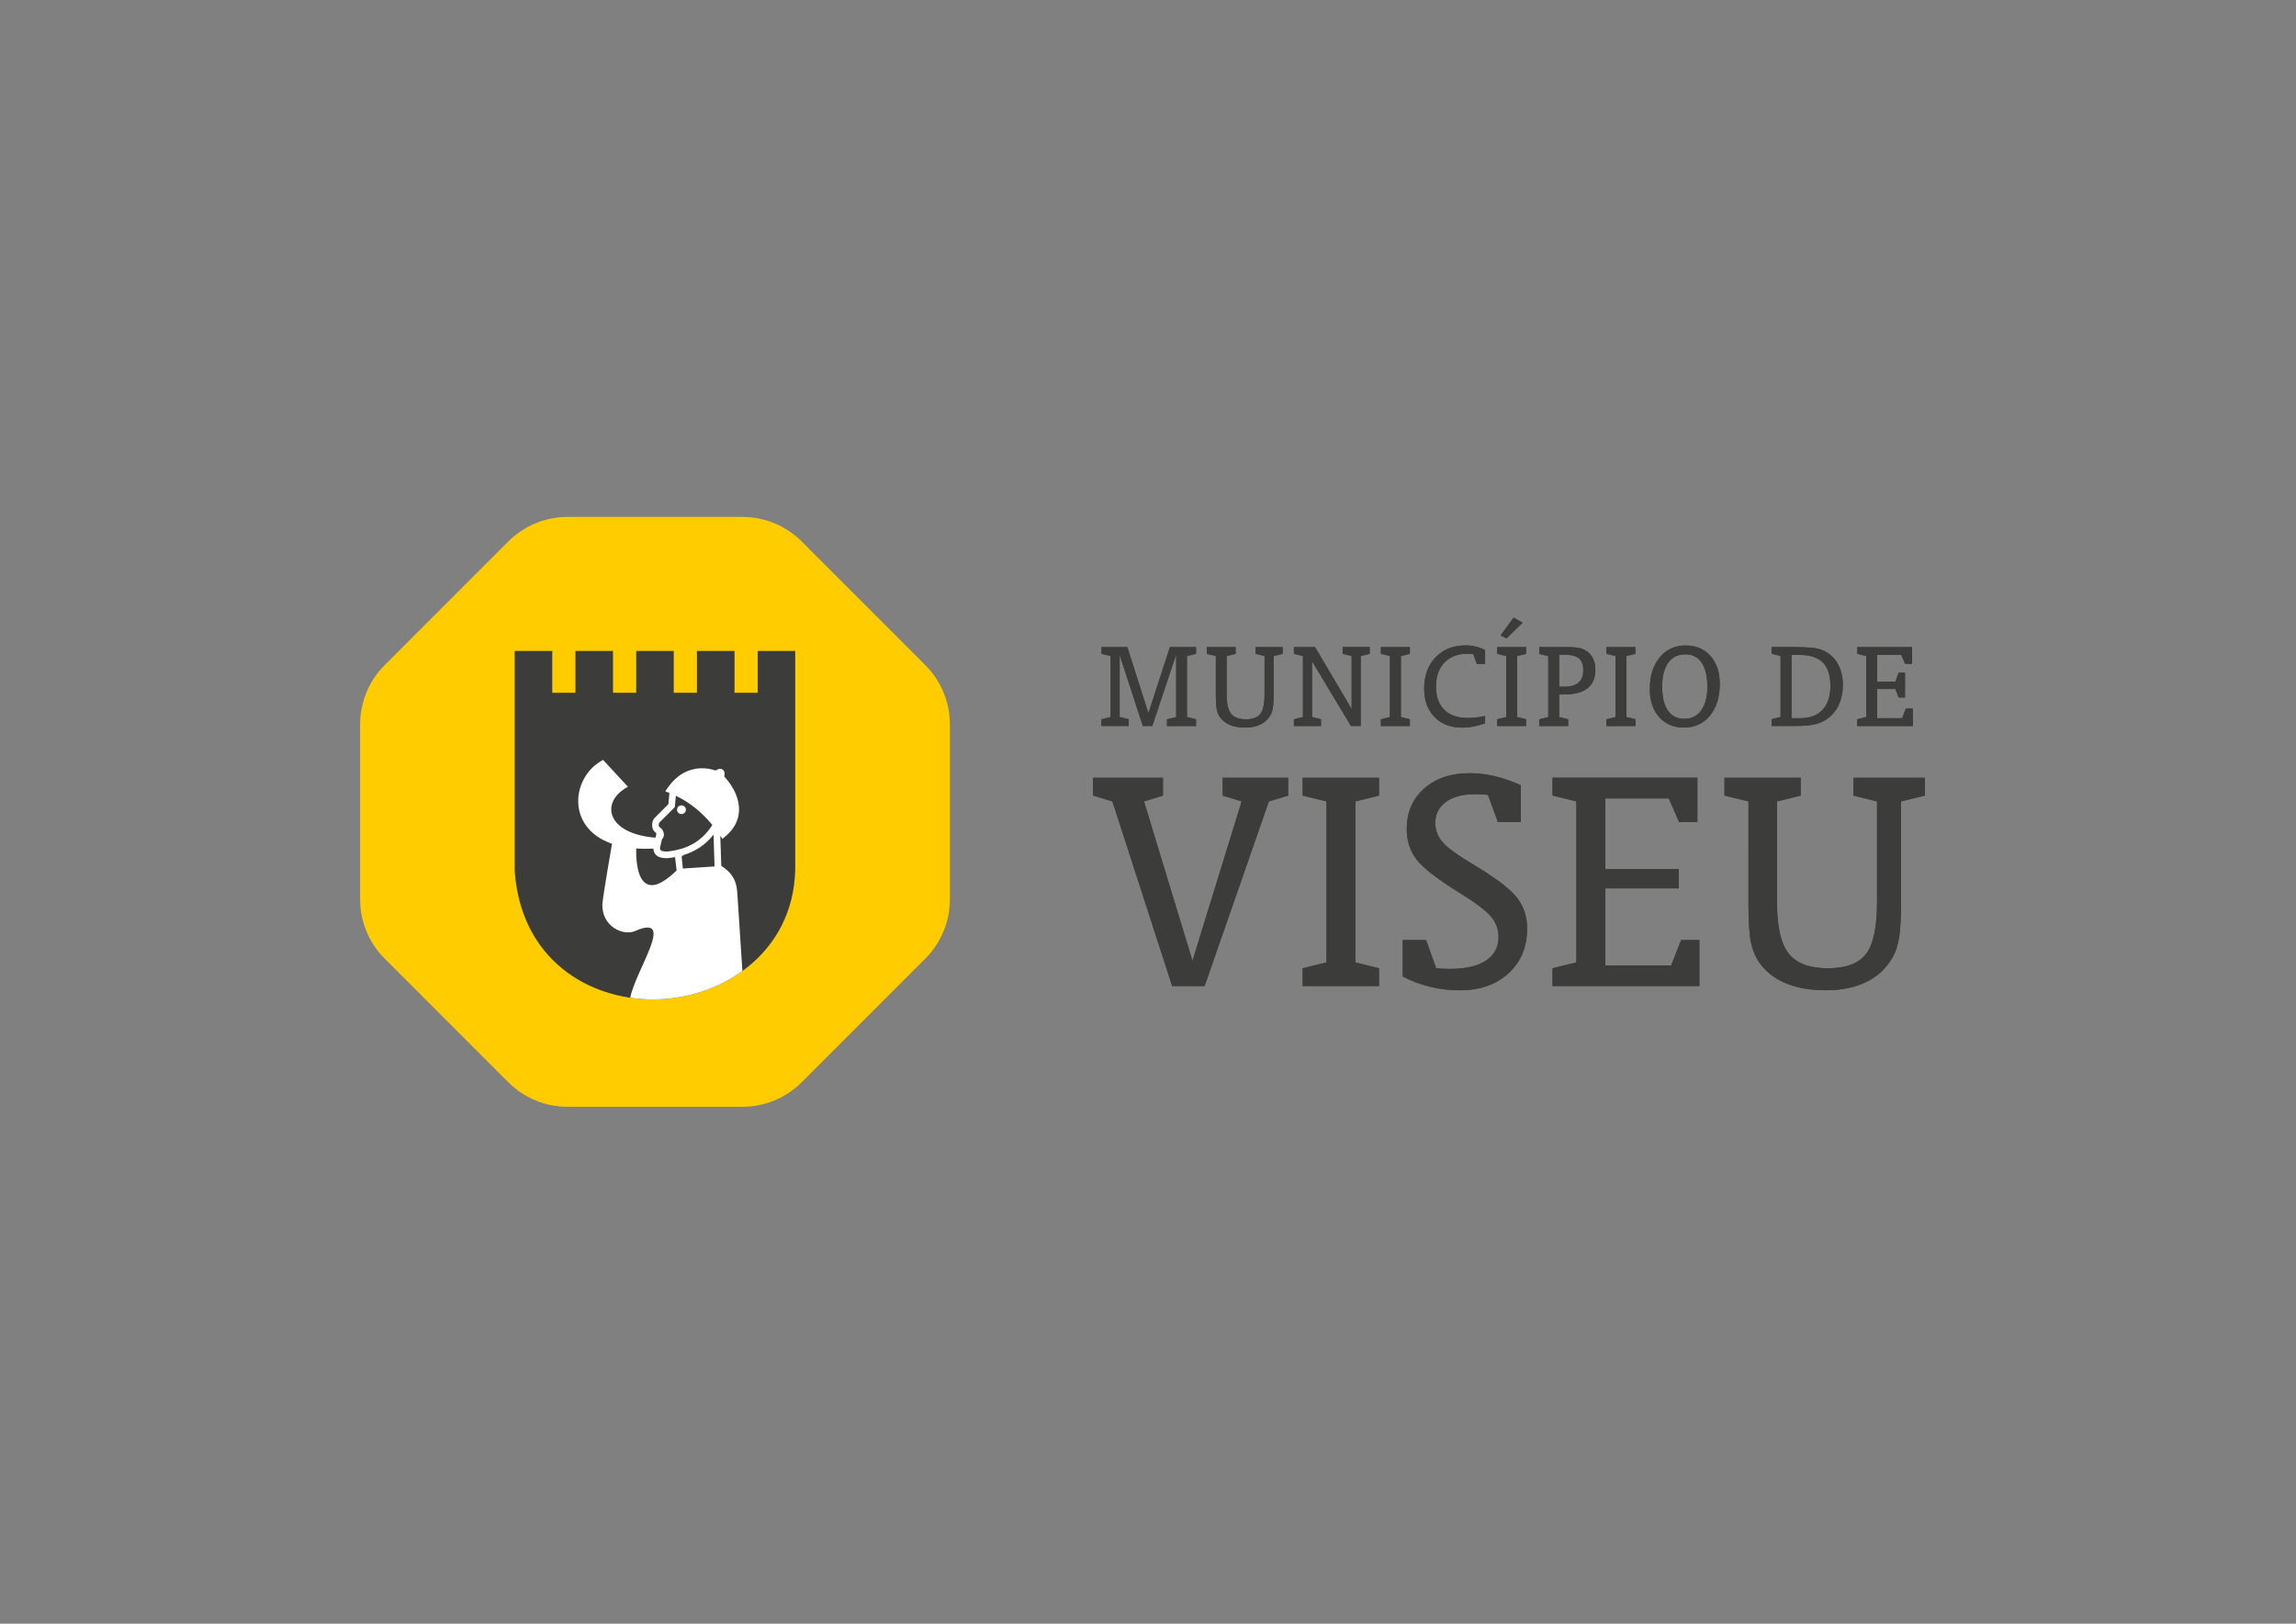 <?xml version="1.0" encoding="UTF-8"?>
<!-- Generator: Adobe Illustrator 25.2.3, SVG Export Plug-In . SVG Version: 6.00 Build 0)  -->
<svg version="1.1" id="Layer_1" xmlns="http://www.w3.org/2000/svg" xmlns:xlink="http://www.w3.org/1999/xlink" x="0px" y="0px" viewBox="0 0 841.89 595.28" style="enable-background:new 0 0 841.89 595.28;" xml:space="preserve">
<rect x="0" y="0" width="841.89" height="595.28" fill="#808080" stroke="none"/>
<style type="text/css">
	.st0{fill:none;}
	.st1{fill:#FFCC00;}
	.st2{fill:#3C3C3B;}
	.st3{fill:#FFFFFF;}
</style>
<rect class="st0" width="841.89" height="595.28"/>
<path class="st1" d="M272.22,405.77h-64.1c-8.16,0-15.98-3.24-21.75-9.01l-45.32-45.32c-5.77-5.77-9.01-13.59-9.01-21.75v-64.1  c0-8.16,3.24-15.98,9.01-21.75l45.32-45.32c5.77-5.77,13.59-9.01,21.75-9.01h64.1c8.16,0,15.98,3.24,21.75,9.01l45.32,45.32  c5.77,5.77,9.01,13.59,9.01,21.75v64.1c0,8.16-3.24,15.98-9.01,21.75l-45.32,45.32C288.2,402.53,280.37,405.77,272.22,405.77z"/>
<path class="st2" d="M277.83,238.65v15.33h-8.5v-15.33h-13.78v15.33h-8.5v-15.33h-13.77v15.33h-8.5v-15.33H211v15.33h-8.5v-15.33  h-13.78v15.33v1.6V319l0.01,0.41c2.36,32.47,27.18,47,50.74,47c24.75,0,51.43-16.66,52.12-47.66v-63.17v-1.6v-15.33H277.83z"/>
<g>
	<path class="st3" d="M251.51,296.86c0-0.88-0.74-1.6-1.63-1.6c-0.89,0-1.63,0.72-1.63,1.6c0,0.88,0.73,1.59,1.63,1.59   C250.77,298.44,251.51,297.73,251.51,296.86z"/>
	<path class="st3" d="M224.41,309.34c0,0-3.1,17.69-3.54,22.13c-0.22,8.37,7.75,11.69,11.93,9.88c15.46-6.78,0.15,14.48-1.7,24.43   c2.79,0.41,5.59,0.62,8.38,0.62c11.42,0,23.24-3.55,32.74-10.41l-1.91-29.2c-0.37-4.75-2.66-7.33-5.83-9.34l-0.37-11.08   c0,0.01,0.02,0.03,0.02,0.03l0.76,1.14l1.05-0.87c3.11-2.6,4.82-5.7,5.03-9.22c0.25-4.18-1.68-8.72-5.42-12.8   c0.01-0.04,0.02-0.09,0.03-0.13c0.11-0.5,0.35-1.53-0.47-2.28l-0.25-0.19c-0.24-0.12-0.51-0.19-0.79-0.19   c-0.59,0-1.07,0.28-1.45,0.5c-0.07,0.03-0.14,0.09-0.21,0.12c-1.67-0.55-3.35-0.83-4.99-0.83c-3.21,0-7.73,1.07-11.63,5.9h-0.05   v0.06c-0.31,0.38-0.62,0.79-0.92,1.23l-0.88,1.27l1.44,0.56c0.03,0.01,0.05,0.02,0.08,0.03l-0.38,4.11l-5.15,5.17   c-1.09,1.28-1.17,3.9,0.28,5.13l0.27,0.17c0.23,0.11,0.16,0.55,0.16,0.55l-0.28,1.27c-18.1-1.41-20.44-13.14-10.12-18.66   l-9.11-9.85C209.68,284.53,207.19,303.34,224.41,309.34z M262.01,317.65l-11.62,0.77l-0.45-4.37l0.6-0.54   c4.52-1.38,8.21-3.87,11.1-7.51L262.01,317.65z M241.71,301.63l5.72-5.71l0.39-4.18c5.06,2.42,9.54,6.02,13.38,10.71   c-1.84,2.91-4.07,5.12-6.77,6.72c-0.05,0.03-0.09,0.06-0.13,0.08c-0.63,0.37-1.29,0.71-1.98,1.01c-0.07,0.03-0.15,0.06-0.23,0.1   c-0.67,0.28-1.37,0.55-2.09,0.77c-0.09,0.02-0.19,0.06-0.28,0.08c-0.73,0.21-1.49,0.4-2.28,0.56c-0.08,0.01-0.16,0.02-0.24,0.05   c-0.82,0.14-1.66,0.28-2.56,0.36c-2.36-0.01-2.61-0.49-2.65-1.26l0.72-3.18c0.11-0.1,0.13-0.2,0.13-0.21   c0.15-0.15,0.28-0.32,0.37-0.51c0.11-0.2,0.18-0.43,0.21-0.66c0.13-1.05-0.41-2.49-1.7-3.2   C241.46,302.82,241.51,301.87,241.71,301.63z M233.31,311.05c1.94,0.15,4.02,0.17,6.26,0.06c0.23,3.5,3.77,3.52,5.13,3.52h0.06   l0.06-0.01c0.93-0.09,1.83-0.23,2.7-0.4l0.58,4.9C231.96,334.89,233.31,311.05,233.31,311.05z"/>
</g>
<g>
	<g>
		<path class="st2" d="M403.89,266.17v-2.47l3.36-0.82v-22.36l-3.36-0.82v-2.47h9.47l7.74,24.25l7.88-24.25h9.58v2.47l-3.33,0.82    v22.36l3.33,0.82v2.47h-10.65v-2.47l3.36-0.82v-22.97l-8.74,26.25h-3.47l-8.51-26.07v22.78l3.33,0.82v2.47H403.89z"/>
		<path class="st2" d="M445.82,240.52l-3.33-0.82v-2.47h10.59v2.47l-3.29,0.82v14.08c0,3.36,0.54,5.71,1.63,7.07    c1.09,1.35,2.9,2.03,5.43,2.03c2.5,0,4.27-0.66,5.29-1.97c1.03-1.31,1.54-3.77,1.54-7.36v-13.85l-3.29-0.82v-2.47h9.93v2.47    l-3.31,0.82v13.71c0,2.35-0.09,4.08-0.27,5.19c-0.18,1.11-0.49,2.04-0.92,2.79c-0.87,1.51-2.09,2.64-3.65,3.4    c-1.56,0.76-3.45,1.14-5.65,1.14c-2.15,0-4-0.33-5.56-0.99c-1.56-0.66-2.78-1.62-3.65-2.88c-0.54-0.79-0.93-1.73-1.15-2.8    c-0.23-1.07-0.34-2.83-0.34-5.27V240.52z"/>
		<path class="st2" d="M474.45,266.17v-2.47l3.31-0.82v-22.36l-3.31-0.82v-2.47h7.74l13.43,22.73v-19.45l-3.31-0.82v-2.47h9.93v2.47    l-3.29,0.82v25.65h-3.59l-14.27-23.78v20.5l3.29,0.82v2.47H474.45z"/>
		<path class="st2" d="M509.66,240.52l-3.31-0.82v-2.47h10.61v2.47l-3.29,0.82v22.36l3.29,0.82v2.47h-10.61v-2.47l3.31-0.82V240.52z    "/>
		<path class="st2" d="M544.55,265.17c-1.55,0.54-3.01,0.94-4.37,1.2c-1.36,0.26-2.72,0.38-4.07,0.38c-4.21,0-7.58-1.3-10.11-3.89    c-2.53-2.6-3.79-6.06-3.79-10.4c0-4.76,1.4-8.59,4.2-11.49c2.8-2.91,6.47-4.36,11.03-4.36c1.2,0,2.37,0.14,3.52,0.41    c1.15,0.27,2.35,0.7,3.59,1.27v5.11h-3.01l-1.33-3.64c-0.28,0-0.66-0.02-1.14-0.05c-0.48-0.03-0.78-0.05-0.91-0.05    c-3.61,0-6.44,1.07-8.51,3.21c-2.07,2.14-3.1,5.08-3.1,8.83c0,3.72,1.01,6.56,3.03,8.54c2.02,1.98,4.93,2.97,8.72,2.97    c0.92,0,1.89-0.06,2.93-0.17c1.03-0.12,2.14-0.3,3.32-0.55V265.17z"/>
		<path class="st2" d="M552.29,240.52l-3.31-0.82v-2.47h10.61v2.47l-3.29,0.82v22.36l3.29,0.82v2.47h-10.61v-2.47l3.31-0.82V240.52z     M550.24,232.94l4.78-6.51l3.29,1.87l-5.92,5.74L550.24,232.94z"/>
		<path class="st2" d="M564.4,237.23h8.93c1.68,0,2.96,0.03,3.84,0.09c0.88,0.06,1.62,0.17,2.23,0.33c1.76,0.47,3.13,1.39,4.11,2.77    c0.99,1.38,1.48,3.09,1.48,5.11c0,3.03-0.97,5.3-2.9,6.81c-1.93,1.51-4.84,2.26-8.71,2.26h-1.66v8.28l3.29,0.82v2.47H564.4v-2.47    l3.31-0.82v-22.36l-3.31-0.82V237.23z M571.72,240.06v11.7h1.96c2.29,0,4-0.5,5.15-1.52c1.15-1.01,1.72-2.53,1.72-4.57    c0-1.97-0.52-3.4-1.55-4.29c-1.03-0.89-2.75-1.33-5.14-1.33H571.72z"/>
		<path class="st2" d="M592.36,240.52l-3.31-0.82v-2.47h10.61v2.47l-3.29,0.82v22.36l3.29,0.82v2.47h-10.61v-2.47l3.31-0.82V240.52z    "/>
		<path class="st2" d="M630.6,250.73c0,4.83-1.21,8.71-3.61,11.63c-2.41,2.92-5.6,4.38-9.58,4.38c-3.75,0-6.76-1.28-9.03-3.85    c-2.28-2.56-3.42-5.98-3.42-10.26c0-4.82,1.2-8.69,3.61-11.61c2.41-2.92,5.6-4.38,9.56-4.38c3.76,0,6.78,1.28,9.06,3.85    C629.46,243.06,630.6,246.48,630.6,250.73z M617.54,263.54c2.69,0,4.78-1.03,6.27-3.1c1.49-2.07,2.24-4.98,2.24-8.74    c0-3.81-0.7-6.73-2.09-8.77c-1.39-2.04-3.38-3.05-5.98-3.05c-2.7,0-4.8,1.03-6.28,3.09c-1.48,2.06-2.23,4.97-2.23,8.73    c0,3.82,0.69,6.75,2.09,8.79C612.95,262.52,614.94,263.54,617.54,263.54z"/>
		<path class="st2" d="M657.42,237.23c3.11,0,5.4,0.08,6.87,0.24c1.47,0.16,2.7,0.43,3.7,0.8c2.46,0.96,4.36,2.57,5.71,4.81    c1.35,2.25,2.03,4.94,2.03,8.08c0,2.61-0.47,4.96-1.4,7.05c-0.93,2.09-2.29,3.8-4.06,5.12c-1.35,1.03-2.9,1.75-4.64,2.18    c-1.74,0.43-4.34,0.64-7.81,0.64h-8.23v-2.47l3.31-0.82v-22.36l-3.31-0.82v-2.47H657.42z M656.9,263.3h3.33    c3.48,0,6.17-1.03,8.08-3.08c1.9-2.05,2.86-4.96,2.86-8.72c0-3.9-0.93-6.78-2.77-8.63c-1.85-1.85-4.71-2.77-8.58-2.77h-2.91V263.3    z"/>
		<path class="st2" d="M680.99,266.17v-2.47l3.31-0.82v-22.36l-3.31-0.82v-2.47h20.12v6.16h-2.54l-1.42-3.29h-8.84v9.84h6.67    l1.21-3.31h2.33v9.07h-2.33l-1.21-3.1h-6.67v10.7h9.16l1.38-3.52h2.54v6.39H680.99z"/>
	</g>
	<path class="st2" d="M455.29,293.81l-6.95-2.15v-6.52h24v6.52l-7.08,2.15l-23.57,67.69h-11.88l-21.91-67.69l-7.08-2.15v-6.52h25.6   v6.52l-6.95,2.15l17.78,58.46L455.29,293.81z"/>
	<path class="st2" d="M486.39,293.81l-8.74-2.15v-6.52h28v6.52l-8.68,2.15v59.02l8.68,2.15v6.52h-28v-6.52l8.74-2.15V293.81z"/>
	<path class="st2" d="M514.36,357.99v-13.35h8.55l3.69,10.34c0.86,0.08,1.69,0.14,2.49,0.18c0.8,0.04,1.63,0.06,2.49,0.06   c5.79,0,10.22-1.02,13.29-3.05c3.08-2.03,4.62-4.93,4.62-8.71c0-2.67-0.88-5.1-2.65-7.29c-1.76-2.19-5.7-5.18-11.82-8.95   c-8.12-5.05-13.35-9.13-15.69-12.25c-2.34-3.12-3.51-6.81-3.51-11.08c0-6.07,2.12-10.99,6.37-14.77c4.25-3.77,9.82-5.66,16.71-5.66   c3,0,6.06,0.37,9.2,1.11c3.14,0.74,6.33,1.85,9.57,3.32v13.48h-8.43l-3.63-9.97c-0.82-0.08-1.6-0.14-2.34-0.18   c-0.74-0.04-1.56-0.06-2.46-0.06c-4.51,0-8.06,0.94-10.65,2.83c-2.58,1.89-3.88,4.47-3.88,7.75c0,2.58,0.89,4.92,2.68,7.02   c1.79,2.09,5.77,4.96,11.97,8.62c7.88,4.76,13.02,8.72,15.42,11.88c2.4,3.16,3.6,6.89,3.6,11.2c0,6.73-2.27,12.18-6.8,16.34   c-4.53,4.17-10.49,6.25-17.88,6.25c-3.78,0-7.43-0.43-10.96-1.29C520.8,360.89,517.48,359.64,514.36,357.99z"/>
	<path class="st2" d="M641.13,293.81l-8.8-2.15v-6.52h27.94v6.52l-8.68,2.15v37.17c0,8.86,1.43,15.08,4.31,18.65   c2.87,3.57,7.65,5.35,14.34,5.35c6.6,0,11.26-1.73,13.97-5.2c2.71-3.47,4.06-9.94,4.06-19.42v-36.55l-8.68-2.15v-6.52h26.22v6.52   l-8.74,2.15v36.19c0,6.19-0.24,10.76-0.71,13.69c-0.47,2.93-1.28,5.39-2.43,7.35c-2.3,3.98-5.51,6.98-9.63,8.98   c-4.12,2.01-9.1,3.02-14.92,3.02c-5.66,0-10.55-0.87-14.68-2.62c-4.12-1.74-7.33-4.28-9.63-7.6c-1.44-2.09-2.45-4.55-3.05-7.38   c-0.6-2.83-0.89-7.47-0.89-13.91V293.81z"/>
	<polygon class="st2" points="616.42,344.64 612.79,353.93 588.61,353.93 588.61,325.69 595.11,325.69 606.21,325.69 615.56,325.69    615.56,318.67 606.21,318.67 595.11,318.67 588.61,318.67 588.61,292.7 611.93,292.7 615.68,301.38 622.39,301.38 622.39,285.13    569.28,285.13 569.28,291.65 578.02,293.81 578.02,352.82 569.28,354.98 569.28,361.5 623.13,361.5 623.13,344.64  "/>
	<g>
		<path class="st2" d="M403.89,266.17v-2.47l3.36-0.82v-22.36l-3.36-0.82v-2.47h9.47l7.74,24.25l7.88-24.25h9.58v2.47l-3.33,0.82    v22.36l3.33,0.82v2.47h-10.65v-2.47l3.36-0.82v-22.97l-8.74,26.25h-3.47l-8.51-26.07v22.78l3.33,0.82v2.47H403.89z"/>
		<path class="st2" d="M445.82,240.52l-3.33-0.82v-2.47h10.59v2.47l-3.29,0.82v14.08c0,3.36,0.54,5.71,1.63,7.07    c1.09,1.35,2.9,2.03,5.43,2.03c2.5,0,4.27-0.66,5.29-1.97c1.03-1.31,1.54-3.77,1.54-7.36v-13.85l-3.29-0.82v-2.47h9.93v2.47    l-3.31,0.82v13.71c0,2.35-0.09,4.08-0.27,5.19c-0.18,1.11-0.49,2.04-0.92,2.79c-0.87,1.51-2.09,2.64-3.65,3.4    c-1.56,0.76-3.45,1.14-5.65,1.14c-2.15,0-4-0.33-5.56-0.99c-1.56-0.66-2.78-1.62-3.65-2.88c-0.54-0.79-0.93-1.73-1.15-2.8    c-0.23-1.07-0.34-2.83-0.34-5.27V240.52z"/>
		<path class="st2" d="M474.45,266.17v-2.47l3.31-0.82v-22.36l-3.31-0.82v-2.47h7.74l13.43,22.73v-19.45l-3.31-0.82v-2.47h9.93v2.47    l-3.29,0.82v25.65h-3.59l-14.27-23.78v20.5l3.29,0.82v2.47H474.45z"/>
		<path class="st2" d="M509.66,240.52l-3.31-0.82v-2.47h10.61v2.47l-3.29,0.82v22.36l3.29,0.82v2.47h-10.61v-2.47l3.31-0.82V240.52z    "/>
		<path class="st2" d="M544.55,265.17c-1.55,0.54-3.01,0.94-4.37,1.2c-1.36,0.26-2.72,0.38-4.07,0.38c-4.21,0-7.58-1.3-10.11-3.89    c-2.53-2.6-3.79-6.06-3.79-10.4c0-4.76,1.4-8.59,4.2-11.49c2.8-2.91,6.47-4.36,11.03-4.36c1.2,0,2.37,0.14,3.52,0.41    c1.15,0.27,2.35,0.7,3.59,1.27v5.11h-3.01l-1.33-3.64c-0.28,0-0.66-0.02-1.14-0.05c-0.48-0.03-0.78-0.05-0.91-0.05    c-3.61,0-6.44,1.07-8.51,3.21c-2.07,2.14-3.1,5.08-3.1,8.83c0,3.72,1.01,6.56,3.03,8.54c2.02,1.98,4.93,2.97,8.72,2.97    c0.92,0,1.89-0.06,2.93-0.17c1.03-0.12,2.14-0.3,3.32-0.55V265.17z"/>
		<path class="st2" d="M552.29,240.52l-3.31-0.82v-2.47h10.61v2.47l-3.29,0.82v22.36l3.29,0.82v2.47h-10.61v-2.47l3.31-0.82V240.52z     M550.24,232.94l4.78-6.51l3.29,1.87l-5.92,5.74L550.24,232.94z"/>
		<path class="st2" d="M564.4,237.23h8.93c1.68,0,2.96,0.03,3.84,0.09c0.88,0.06,1.62,0.17,2.23,0.33c1.76,0.47,3.13,1.39,4.11,2.77    c0.99,1.38,1.48,3.09,1.48,5.11c0,3.03-0.97,5.3-2.9,6.81c-1.93,1.51-4.84,2.26-8.71,2.26h-1.66v8.28l3.29,0.82v2.47H564.4v-2.47    l3.31-0.82v-22.36l-3.31-0.82V237.23z M571.72,240.06v11.7h1.96c2.29,0,4-0.5,5.15-1.52c1.15-1.01,1.72-2.53,1.72-4.57    c0-1.97-0.52-3.4-1.55-4.29c-1.03-0.89-2.75-1.33-5.14-1.33H571.72z"/>
		<path class="st2" d="M592.36,240.52l-3.31-0.82v-2.47h10.61v2.47l-3.29,0.82v22.36l3.29,0.82v2.47h-10.61v-2.47l3.31-0.82V240.52z    "/>
		<path class="st2" d="M630.6,250.73c0,4.83-1.21,8.71-3.61,11.63c-2.41,2.92-5.6,4.38-9.58,4.38c-3.75,0-6.76-1.28-9.03-3.85    c-2.28-2.56-3.42-5.98-3.42-10.26c0-4.82,1.2-8.69,3.61-11.61c2.41-2.92,5.6-4.38,9.56-4.38c3.76,0,6.78,1.28,9.06,3.85    C629.46,243.06,630.6,246.48,630.6,250.73z M617.54,263.54c2.69,0,4.78-1.03,6.27-3.1c1.49-2.07,2.24-4.98,2.24-8.74    c0-3.81-0.7-6.73-2.09-8.77c-1.39-2.04-3.38-3.05-5.98-3.05c-2.7,0-4.8,1.03-6.28,3.09c-1.48,2.06-2.23,4.97-2.23,8.73    c0,3.82,0.69,6.75,2.09,8.79C612.95,262.52,614.94,263.54,617.54,263.54z"/>
		<path class="st2" d="M657.42,237.23c3.11,0,5.4,0.08,6.87,0.24c1.47,0.16,2.7,0.43,3.7,0.8c2.46,0.96,4.36,2.57,5.71,4.81    c1.35,2.25,2.03,4.94,2.03,8.08c0,2.61-0.47,4.96-1.4,7.05c-0.93,2.09-2.29,3.8-4.06,5.12c-1.35,1.03-2.9,1.75-4.64,2.18    c-1.74,0.43-4.34,0.64-7.81,0.64h-8.23v-2.47l3.31-0.82v-22.36l-3.31-0.82v-2.47H657.42z M656.9,263.3h3.33    c3.48,0,6.17-1.03,8.08-3.08c1.9-2.05,2.86-4.96,2.86-8.72c0-3.9-0.93-6.78-2.77-8.63c-1.85-1.85-4.71-2.77-8.58-2.77h-2.91V263.3    z"/>
		<path class="st2" d="M680.99,266.17v-2.47l3.31-0.82v-22.36l-3.31-0.82v-2.47h20.12v6.16h-2.54l-1.42-3.29h-8.84v9.84h6.67    l1.21-3.31h2.33v9.07h-2.33l-1.21-3.1h-6.67v10.7h9.16l1.38-3.52h2.54v6.39H680.99z"/>
	</g>
	<path class="st2" d="M455.29,293.81l-6.95-2.15v-6.52h24v6.52l-7.08,2.15l-23.57,67.69h-11.88l-21.91-67.69l-7.08-2.15v-6.52h25.6   v6.52l-6.95,2.15l17.78,58.46L455.29,293.81z"/>
	<path class="st2" d="M486.39,293.81l-8.74-2.15v-6.52h28v6.52l-8.68,2.15v59.02l8.68,2.15v6.52h-28v-6.52l8.74-2.15V293.81z"/>
	<path class="st2" d="M514.36,357.99v-13.35h8.55l3.69,10.34c0.86,0.08,1.69,0.14,2.49,0.18c0.8,0.04,1.63,0.06,2.49,0.06   c5.79,0,10.22-1.02,13.29-3.05c3.08-2.03,4.62-4.93,4.62-8.71c0-2.67-0.88-5.1-2.65-7.29c-1.76-2.19-5.7-5.18-11.82-8.95   c-8.12-5.05-13.35-9.13-15.69-12.25c-2.34-3.12-3.51-6.81-3.51-11.08c0-6.07,2.12-10.99,6.37-14.77c4.25-3.77,9.82-5.66,16.71-5.66   c3,0,6.06,0.37,9.2,1.11c3.14,0.74,6.33,1.85,9.57,3.32v13.48h-8.43l-3.63-9.97c-0.82-0.08-1.6-0.14-2.34-0.18   c-0.74-0.04-1.56-0.06-2.46-0.06c-4.51,0-8.06,0.94-10.65,2.83c-2.58,1.89-3.88,4.47-3.88,7.75c0,2.58,0.89,4.92,2.68,7.02   c1.79,2.09,5.77,4.96,11.97,8.62c7.88,4.76,13.02,8.72,15.42,11.88c2.4,3.16,3.6,6.89,3.6,11.2c0,6.73-2.27,12.18-6.8,16.34   c-4.53,4.17-10.49,6.25-17.88,6.25c-3.78,0-7.43-0.43-10.96-1.29C520.8,360.89,517.48,359.64,514.36,357.99z"/>
	<path class="st2" d="M641.13,293.81l-8.8-2.15v-6.52h27.94v6.52l-8.68,2.15v37.17c0,8.86,1.43,15.08,4.31,18.65   c2.87,3.57,7.65,5.35,14.34,5.35c6.6,0,11.26-1.73,13.97-5.2c2.71-3.47,4.06-9.94,4.06-19.42v-36.55l-8.68-2.15v-6.52h26.22v6.52   l-8.74,2.15v36.19c0,6.19-0.24,10.76-0.71,13.69c-0.47,2.93-1.28,5.39-2.43,7.35c-2.3,3.98-5.51,6.98-9.63,8.98   c-4.12,2.01-9.1,3.02-14.92,3.02c-5.66,0-10.55-0.87-14.68-2.62c-4.12-1.74-7.33-4.28-9.63-7.6c-1.44-2.09-2.45-4.55-3.05-7.38   c-0.6-2.83-0.89-7.47-0.89-13.91V293.81z"/>
	<polygon class="st2" points="616.42,344.64 612.79,353.93 588.61,353.93 588.61,325.69 595.11,325.69 606.21,325.69 615.56,325.69    615.56,318.67 606.21,318.67 595.11,318.67 588.61,318.67 588.61,292.7 611.93,292.7 615.68,301.38 622.39,301.38 622.39,285.13    569.28,285.13 569.28,291.65 578.02,293.81 578.02,352.82 569.28,354.98 569.28,361.5 623.13,361.5 623.13,344.64  "/>
</g>
</svg>